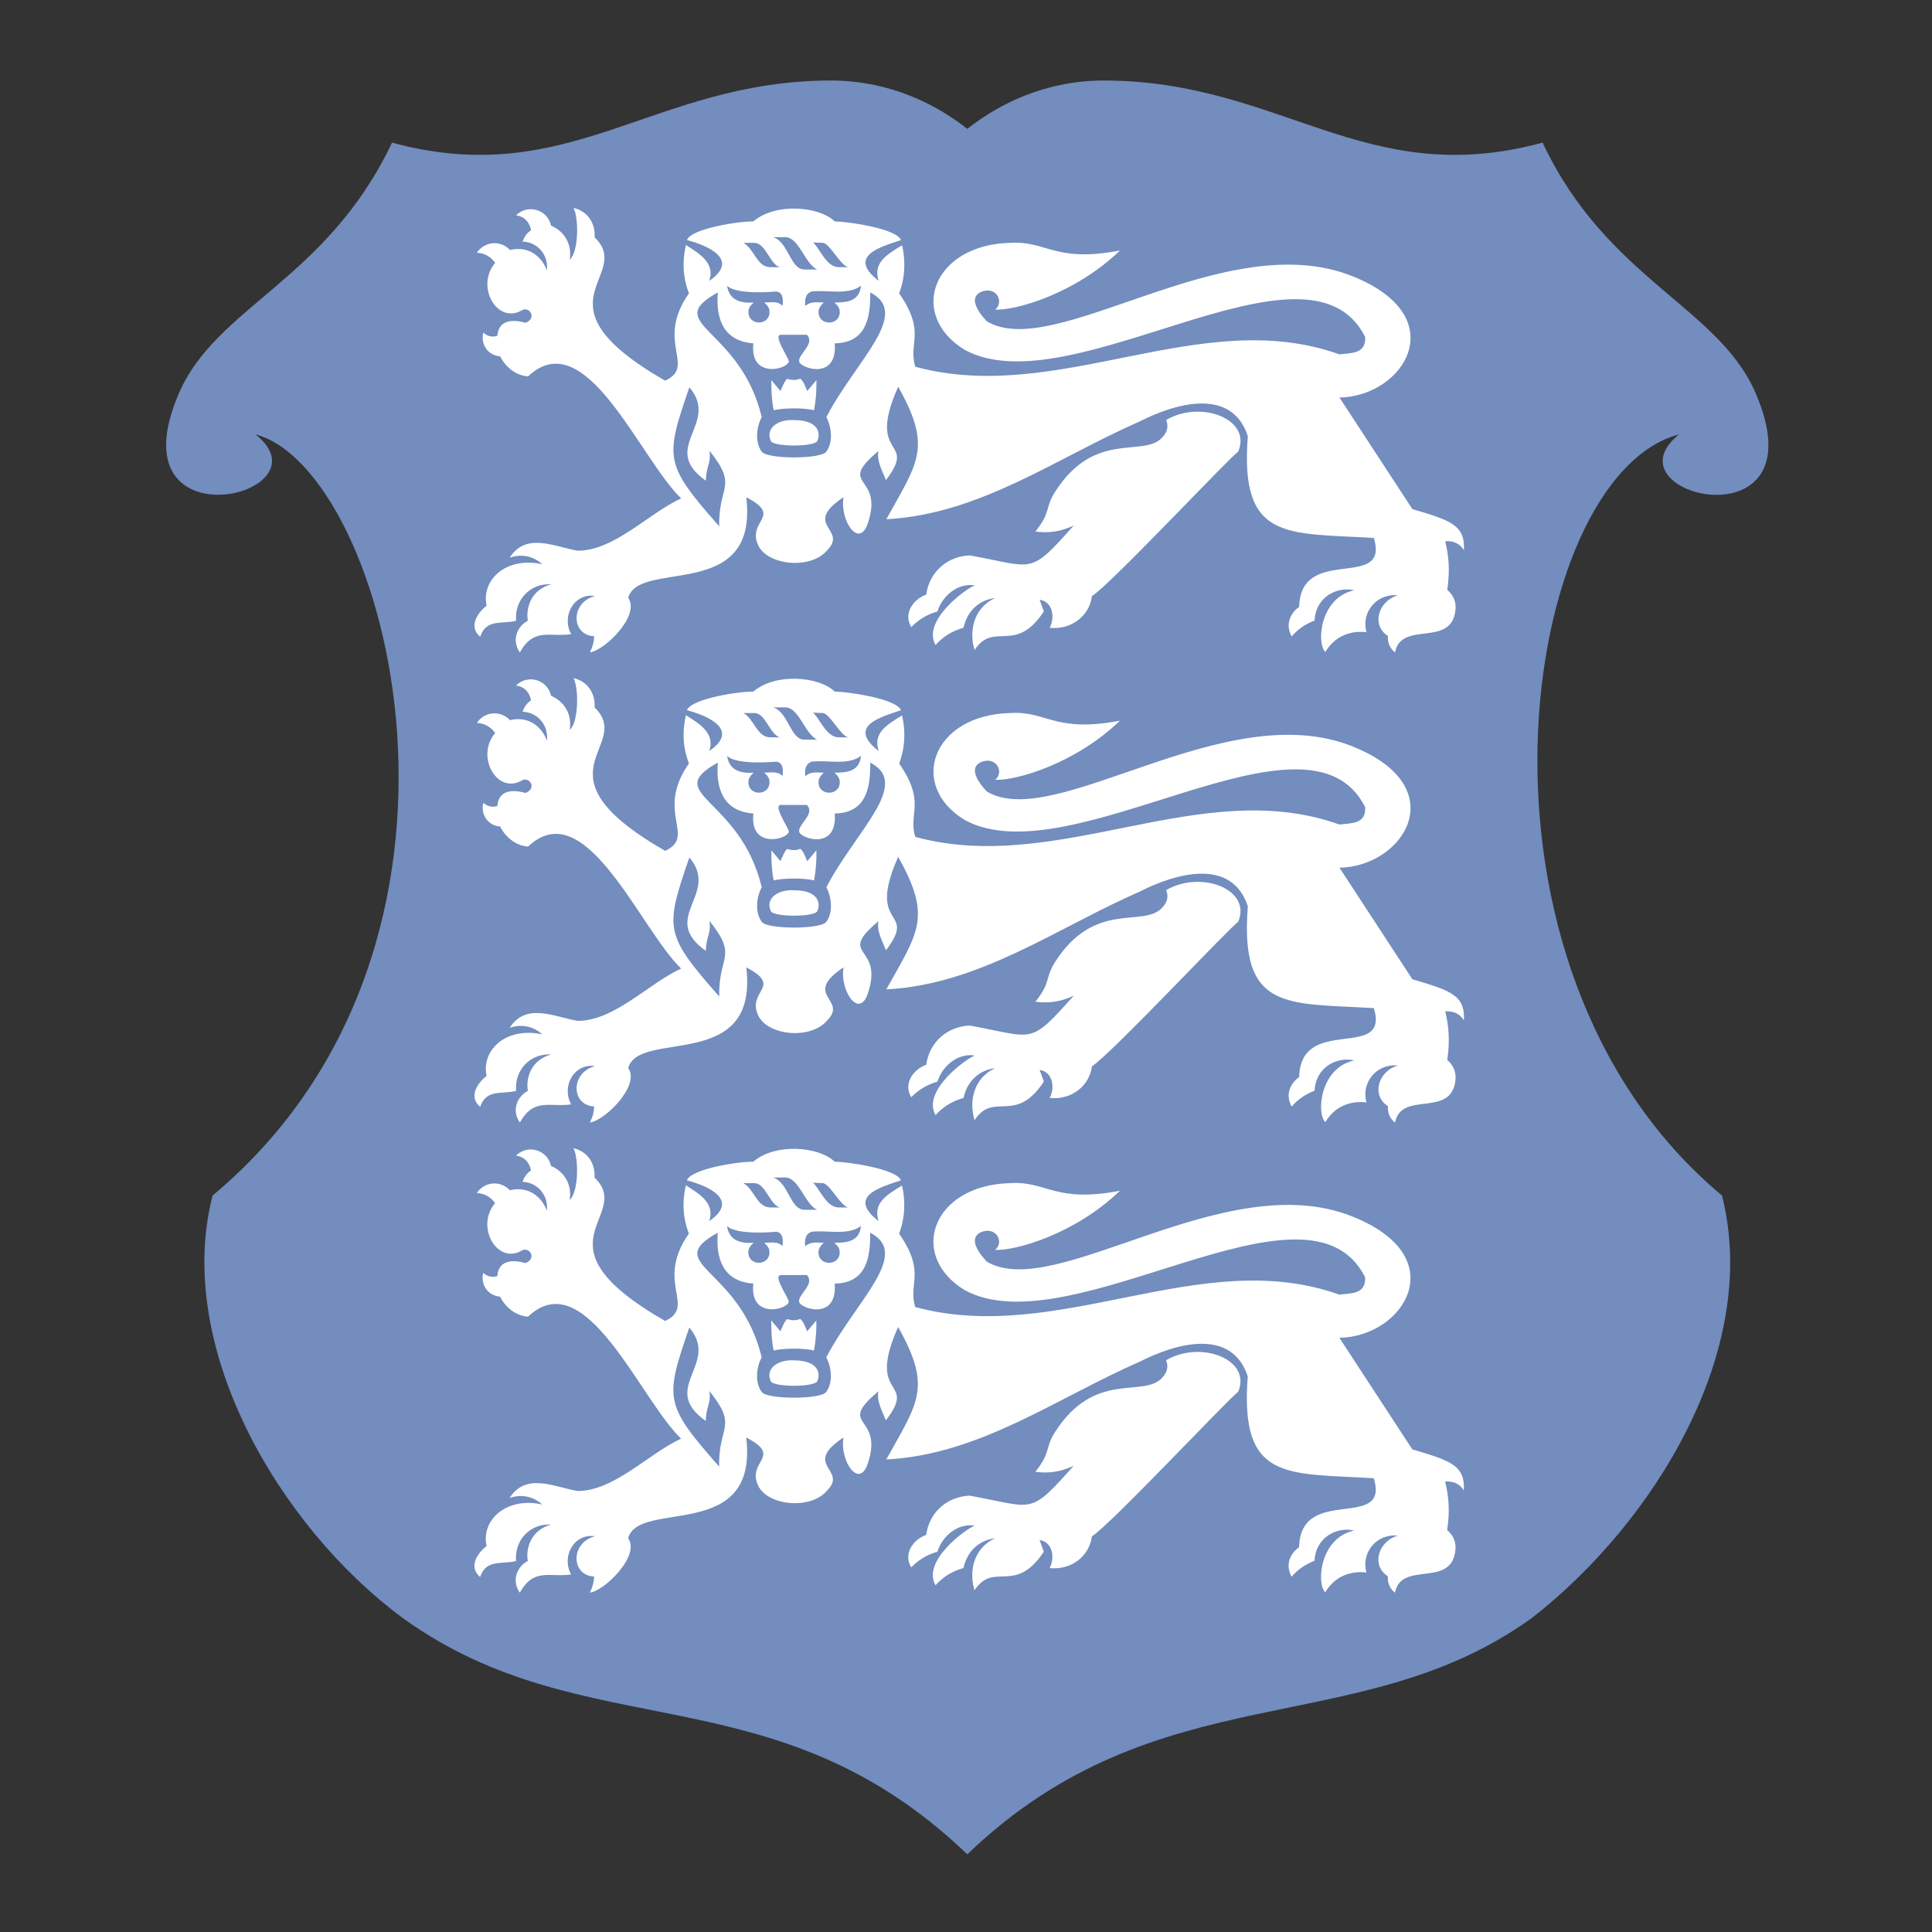 <?xml version="1.0" encoding="UTF-8" standalone="no"?>
<!-- Creator: CorelDRAW 2020 (64-Bit) -->

<svg
   xml:space="preserve"
   width="192"
   height="192"
   version="1.1"
   style="clip-rule:evenodd;fill-rule:evenodd;image-rendering:optimizeQuality;shape-rendering:geometricPrecision;text-rendering:geometricPrecision"
   viewBox="0 0 3062.39 3062.4"
   id="svg33"
   sodipodi:docname="estonia.svg"
   inkscape:version="1.4.2 (ebf0e940d0, 2025-05-08)"
   inkscape:export-filename="estonia.png"
   inkscape:export-xdpi="25.4"
   inkscape:export-ydpi="25.4"
   xmlns:inkscape="http://www.inkscape.org/namespaces/inkscape"
   xmlns:sodipodi="http://sodipodi.sourceforge.net/DTD/sodipodi-0.dtd"
   xmlns="http://www.w3.org/2000/svg"
   xmlns:svg="http://www.w3.org/2000/svg"><rect x="0" y="0" width="3062.39" height="3062.4" fill="#333333" stroke="none"/><sodipodi:namedview
   id="namedview33"
   pagecolor="#ffffff"
   bordercolor="#999999"
   borderopacity="1"
   inkscape:showpageshadow="2"
   inkscape:pageopacity="0"
   inkscape:pagecheckerboard="0"
   inkscape:deskcolor="#d1d1d1"
   inkscape:document-units="mm"
   inkscape:zoom="2.6748959"
   inkscape:cx="115.70544"
   inkscape:cy="153.46391"
   inkscape:window-width="2560"
   inkscape:window-height="1368"
   inkscape:window-x="0"
   inkscape:window-y="0"
   inkscape:window-maximized="1"
   inkscape:current-layer="Layer_x0020_1" />
 <defs
   id="defs1">
  <style
   type="text/css"
   id="style1">
   <![CDATA[
    .fil2 {fill:#003087}
    .fil1 {fill:white}
    .fil0 {fill:#003087;fill-rule:nonzero}
   ]]>
  </style>
 </defs>
 <g
   id="Layer_x0020_1"
   inkscape:label="Layer 1"
   inkscape:groupmode="layer"
   transform="matrix(12.184,0,0,12.184,959.976,445.96)">
  <g
   id="_1998661012640"
   inkscape:label="main"
   transform="matrix(0.265,0,0,0.265,-57.943,-26.918)">
   
   
   
   
   
   
   
   
   
   
   
   
   
   
   
   
   
   
   
   
   
   
   
   <path
   class="fil1"
   d="M 396.2,26.72 C 370.791,6.78 345.272,2.98 329.51,2.98 241.84,2.98 201.39,57.204 113.79,33.48 81.71,101.162 27.509,113.845 9.13,156.6 c -32.661,75.861 75.366,50.017 37.64,20.13 64.735,16.855 127.651,249.478 -21.08,373.66 -19.148,74.65 33.187,163.008 93.41,207.44 89.822,64.749 182.223,24.859 277.1,115.97 C 490.027,783.697 587.831,819.404 673.28,757.83 732.875,711.553 785.937,626.479 766.72,550.39 631.304,437.318 667.75,197.101 745.6,176.73 708.184,206.761 815.799,232.454 783.29,156.6 764.918,113.932 710.398,100.804 678.62,33.48 591.102,57.212 550.473,2.98 462.91,2.98 c -15.869,0 -41.337,3.836 -66.7,23.74 z"
   id="path17"
   style="fill:#728dbe"
   sodipodi:nodetypes="cscccccccccccscc"
   inkscape:label="shield" />
   
   <g
   id="g33"
   inkscape:label="lion1"><path
     id="path19"
     style="clip-rule:evenodd;fill:#ffffff;fill-rule:evenodd;image-rendering:optimizeQuality;shape-rendering:geometricPrecision;text-rendering:geometricPrecision"
     class="fil2"
     inkscape:label="body"
     d="m 405.72,582.78 c -11.249,-12.109 -3.277,-14.941 0.29,-15.1 5.478,-0.107 7.727,6.179 3.86,9.39 10.319,0.459 39.452,-7.944 61.27,-29.05 h 0.01 c -31.859,6.173 -35.979,-4.808 -53.7,-3.74 -38.366,0.84 -50.672,35.391 -22.54,52.53 52.223,28.421 168.651,-62.1 196.6,-6.29 0.4,8.4 -6.78,7.78 -12.65,8.51 -68.193,-24.391 -137.823,25.179 -208.22,6.08 -3.609,-11.996 5.451,-16.7 -7.92,-36.04 2.889,-7.528 3.259,-15.772 1.44,-23.59 -8.506,5.047 -14.204,9.049 -11.5,17.47 -15.756,-12.236 0.963,-16.641 10.97,-20.03 -2.139,-5.688 -26.499,-9.158 -32.53,-9.14 -7.603,-7.452 -29.055,-9.382 -39.97,0 -6.128,-0.219 -30.426,3.335 -32.59,9.13 10.154,2.66 26.236,9.56 10.96,20.03 3.062,-8.939 -5.136,-13.507 -11.46,-17.6 -2.771,12.119 0.202,20.288 1.49,23.72 -16.887,24.058 3.893,35.657 -11.69,42.89 -67.035,-38.502 -14.697,-51.098 -34.66,-70.42 0.478,-5.191 -2.058,-12.454 -10.36,-14.4 2.569,4.301 2.773,21.403 -1.84,25.45 1.313,-7.454 -2.586,-14.002 -9.13,-16.74 -1.79,-7.976 -11.406,-10.783 -17.22,-5.05 6.423,0.839 7.285,6.793 7.35,7.33 -2.065,1.294 -3.326,3.276 -4.14,5.52 7.541,0.33 12.83,6.692 11.94,14.21 -2.012,-5.836 -8.135,-12.405 -18.12,-10.07 -4.611,-4.884 -12.411,-4.379 -16.27,1.38 4.669,0.18 7.478,2.817 9,4.96 -8.436,9.899 -1.648,25.27 8.2,24.81 3.956,-0.223 4.919,-2.159 6.64,-2.01 3.42,0.42 4.61,5.02 0,6.61 -6.212,-1.783 -13.222,-1.494 -13.75,6.41 -3.261,1.024 -5.631,-0.441 -6.89,-1.59 -1.499,5.596 2.177,11.24 8.26,11.66 2.461,5.139 7.856,9.559 13.73,9.82 28.207,-26.701 54.691,40.183 75.11,59.92 -16.004,7.321 -32.734,25.658 -50.77,25.67 -11.511,-1.916 -25.276,-9.275 -33.44,3.45 2.86,-1.041 9.593,-2.524 16.06,3.18 -18.321,-3.961 -30.113,8.274 -27.33,20.38 -3.556,2.701 -9.549,9.784 -3.19,15.23 3.041,-9.028 10.823,-6.015 17.66,-7.87 -0.888,-9.996 6.692,-18.482 17.22,-17.88 -9.989,2.745 -12.525,11.604 -11.46,17.88 -5.289,2.733 -8.113,9.603 -3.92,15.57 6.842,-12.383 14.678,-7.424 25.2,-8.95 -4.971,-8.921 1.569,-20.371 11.69,-18.75 -12.261,3.232 -11.703,19.271 -0.44,19.75 -0.01,2.779 -0.826,5.444 -2.08,7.9 7.234,-0.828 24.903,-18.132 18.82,-26.72 5.259,-19.316 64.08,2.494 57.97,-49.42 18.199,9.476 0.283,11.362 5.77,23.4 4.342,10.057 26.089,12.483 34.218,2.325 9.749,-10.091 -12.787,-12.09 7.732,-25.715 -1.867,11.53 7.635,25.378 11.9,12.93 8.312,-24.474 -15.961,-17.827 5.26,-35.62 -0.962,5.057 1.949,9.681 3.67,14.28 16.038,-20.94 -10.106,-9.749 6.02,-45.85 16.738,29.751 9.802,36.895 -5.82,65.04 45.971,-2.381 83.611,-30.174 124.52,-48.06 16.872,-8.599 44.953,-17.131 52.95,7.28 -4.066,51.731 19.135,47.398 61.87,49.98 7.938,26.327 -35.964,2.871 -36.67,33.89 -3.518,2.352 -7.322,7.849 -3.67,14.46 2.978,-3.58 6.912,-6.159 11.24,-7.8 0.477,-11.27 10.682,-16.918 19.5,-14.86 -16.632,3.387 -18.794,25.772 -14.24,30.27 6.076,-10.035 15.711,-10.226 20.2,-9.68 -2.654,-9.8 4.958,-19.131 15.4,-18.11 -9.731,2.873 -13.075,14.745 -4.86,19.94 -0.286,4.076 1.617,6.604 3.5,8.09 2.999,-15.763 27.043,-2.372 29.57,-20.11 0.65,-4.4 -0.63,-7.7 -3.95,-10.66 1.501,-9.737 0.647,-17.139 -0.99,-23.83 3.844,-0.233 7.134,0.986 9.17,4.42 0.7,-12.422 -6.683,-14.679 -25.28,-20.18 l -35.82,-54.79 c 31.41,-0.375 56.692,-39.523 6.24,-59.61 -62.623,-24.932 -146.046,42.358 -179.39,22.18 z m -61.73,-17.41 c -0.762,7.646 -6.983,8.21 -13,8.21 1.41,1.4 2.57,2.48 2.57,4.7 0,6.844 -10.42,6.844 -10.42,0 -0.019,-2.043 1.233,-3.373 2.57,-4.71 -3.448,-0.049 -6.518,-0.691 -9.12,1.78 -0.147,-3.162 -0.135,-5.892 3.18,-7.2 7.775,-0.882 17.716,2.003 24.21,-2.79 z m -18.8,-21.08 c 3.432,0.089 8.635,11.126 12.55,11.94 h -4.58 c -5.819,0 -8.753,-7.764 -12.168,-11.647 -0.782,-0.744 -1.575,-0.442 4.198,-0.293 z m -18.4,-2.78 c 6.764,0 9.539,12.929 15.67,15.87 h -6.11 c -7.177,0 -7.739,-13.176 -15.41,-15.87 z m -15.2,2.78 c 5.631,0 7.51,10.353 12.53,11.94 h -4.56 c -6.738,0 -7.838,-8.947 -13.32,-11.93 z m 10.84,23.87 c 3.388,0.49 3.411,4.006 3.04,7.04 -2.306,-2.479 -5.888,-1.63 -8.98,-1.63 1.48,1.4 2.59,2.48 2.59,4.7 0,6.822 -10.36,6.856 -10.36,0 -0.043,-2.073 1.184,-3.392 2.57,-4.71 -6.141,0.504 -12.093,-1.035 -13.01,-8.21 4.79,4.745 24.15,2.81 24.15,2.81 z m -28.04,115.3 c -27.154,-30.824 -26.607,-33.352 -14.67,-68.27 15.294,17.897 -15.016,29.579 8.09,45.85 0.208,-7.405 2.682,-8.348 1.78,-14.71 14.289,17.892 4.321,16.724 4.8,37.13 z m 52.59,-53.64 c 2.814,5.369 3.215,12.8 -0.09,17.05 -2.828,3.664 -28.728,3.668 -31.56,0 -3.26,-4.192 -2.957,-11.663 -0.07,-17.05 -10.686,-44.345 -49.76,-45.53 -21.55,-61.19 -1.067,12.841 2.708,23.935 17.45,24.99 -1.975,17.46 16.64,12.904 17.41,8.96 0.209,-1.549 -8.206,-13.16 -3.81,-13.16 l 12.68,-0.01 c 4.192,4.533 -4.412,9.487 -3.81,13.15 0.653,3.368 18.898,9.397 17.48,-8.95 15.394,-0.232 17.591,-12.48 17.41,-24.99 20.437,10.518 -7.082,33.419 -21.54,61.2 z"
     sodipodi:nodetypes="cccccccccccccccccccccccccccccccccccccccccccccccccccccccccccccccccccccccccccccccccscccsccccccscscsscscsccscccccscccccccccccccccccccccc" /><path
     class="fil2"
     d="m 457.36,717.69 c -1.145,9.703 -10.183,16.73 -20.74,15.57 2.699,-5.046 1.529,-12.859 -4.94,-13.74 0.738,1.887 1.409,3.799 2.08,5.71 -14.173,21.437 -24.492,4.48 -34.02,18.95 -2.663,-8.619 -0.963,-20.456 10.17,-25.57 -10.321,1.354 -14.44,9.124 -15.57,14.65 -6.372,1.74 -10.759,5.068 -13.74,8.46 -6.864,-11.909 14.886,-27.618 19.26,-29.3 -8.42,-1.303 -16.005,5.216 -18.33,12.84 -2.933,0.829 -8.024,2.652 -12.86,7.65 -4.002,-6.487 0.793,-13.596 7.34,-15.94 1.648,-11.75 11.014,-18.907 21.42,-19.25 32.078,5.856 29.025,9.935 50.99,-14.65 -6.744,3.121 -12.289,3.77 -18.83,2.95 7.835,-9.793 4.547,-11.367 9.67,-19.5 19.537,-30.583 43.187,-16.637 52.5,-26.58 3.172,-3.193 3.027,-6.316 2.02,-8.7 17.23,-10.051 42.274,-0.294 35.36,15.6 -3.73,2.22 -62.977,65.54 -71.78,70.85 z"
     id="path21"
     style="clip-rule:evenodd;fill:#ffffff;fill-rule:evenodd;image-rendering:optimizeQuality;shape-rendering:geometricPrecision;text-rendering:geometricPrecision"
     sodipodi:nodetypes="cccccccccccccccccccc"
     inkscape:label="leg" /><path
     class="fil0"
     d="m 320.94,626.46 c -4.913,-1.273 -15.168,-1.153 -19.81,0 -1,-4.94 -1.21,-9.78 -1.15,-14.76 l 4.47,5.31 c 0.42,-0.91 2.32,-5.68 3.37,-5.94 2.169,0.602 4.323,0.804 6.38,-0.15 1.733,1.532 2.462,3.987 3.39,6.1 l 4.51,-5.32 c 0.114,4.957 -0.234,9.886 -1.16,14.76 z"
     id="path18"
     style="fill:#ffffff"
     sodipodi:nodetypes="ccccccccc"
     inkscape:label="mouth1" /><path
     class="fil2"
     d="m 311.14,631.3 c -7.81,-0.506 -14.281,3.978 -11.42,10.24 1.394,2.988 21.425,2.987 22.84,0 1.837,-4.181 0.181,-10.213 -11.41,-10.24 z"
     id="path20"
     style="clip-rule:evenodd;fill:#ffffff;fill-rule:evenodd;image-rendering:optimizeQuality;shape-rendering:geometricPrecision;text-rendering:geometricPrecision"
     sodipodi:nodetypes="sccss"
     inkscape:label="mouth2" /></g><g
   id="g33-5"
   inkscape:label="lion2"
   style="clip-rule:evenodd;fill-rule:evenodd;image-rendering:optimizeQuality;shape-rendering:geometricPrecision;text-rendering:geometricPrecision"
   transform="translate(0.031,-230.788)"><path
     id="path19-5"
     style="clip-rule:evenodd;fill:#ffffff;fill-rule:evenodd;image-rendering:optimizeQuality;shape-rendering:geometricPrecision;text-rendering:geometricPrecision"
     class="fil2"
     inkscape:label="body"
     d="m 405.72,582.78 c -11.249,-12.109 -3.277,-14.941 0.29,-15.1 5.478,-0.107 7.727,6.179 3.86,9.39 10.319,0.459 39.452,-7.944 61.27,-29.05 h 0.01 c -31.859,6.173 -35.979,-4.808 -53.7,-3.74 -38.366,0.84 -50.672,35.391 -22.54,52.53 52.223,28.421 168.651,-62.1 196.6,-6.29 0.4,8.4 -6.78,7.78 -12.65,8.51 -68.193,-24.391 -137.823,25.179 -208.22,6.08 -3.609,-11.996 5.451,-16.7 -7.92,-36.04 2.889,-7.528 3.259,-15.772 1.44,-23.59 -8.506,5.047 -14.204,9.049 -11.5,17.47 -15.756,-12.236 0.963,-16.641 10.97,-20.03 -2.139,-5.688 -26.499,-9.158 -32.53,-9.14 -7.603,-7.452 -29.055,-9.382 -39.97,0 -6.128,-0.219 -30.426,3.335 -32.59,9.13 10.154,2.66 26.236,9.56 10.96,20.03 3.062,-8.939 -5.136,-13.507 -11.46,-17.6 -2.771,12.119 0.202,20.288 1.49,23.72 -16.887,24.058 3.893,35.657 -11.69,42.89 -67.035,-38.502 -14.697,-51.098 -34.66,-70.42 0.478,-5.191 -2.058,-12.454 -10.36,-14.4 2.569,4.301 2.773,21.403 -1.84,25.45 1.313,-7.454 -2.586,-14.002 -9.13,-16.74 -1.79,-7.976 -11.406,-10.783 -17.22,-5.05 6.423,0.839 7.285,6.793 7.35,7.33 -2.065,1.294 -3.326,3.276 -4.14,5.52 7.541,0.33 12.83,6.692 11.94,14.21 -2.012,-5.836 -8.135,-12.405 -18.12,-10.07 -4.611,-4.884 -12.411,-4.379 -16.27,1.38 4.669,0.18 7.478,2.817 9,4.96 -8.436,9.899 -1.648,25.27 8.2,24.81 3.956,-0.223 4.919,-2.159 6.64,-2.01 3.42,0.42 4.61,5.02 0,6.61 -6.212,-1.783 -13.222,-1.494 -13.75,6.41 -3.261,1.024 -5.631,-0.441 -6.89,-1.59 -1.499,5.596 2.177,11.24 8.26,11.66 2.461,5.139 7.856,9.559 13.73,9.82 28.207,-26.701 54.691,40.183 75.11,59.92 -16.004,7.321 -32.734,25.658 -50.77,25.67 -11.511,-1.916 -25.276,-9.275 -33.44,3.45 2.86,-1.041 9.593,-2.524 16.06,3.18 -18.321,-3.961 -30.113,8.274 -27.33,20.38 -3.556,2.701 -9.549,9.784 -3.19,15.23 3.041,-9.028 10.823,-6.015 17.66,-7.87 -0.888,-9.996 6.692,-18.482 17.22,-17.88 -9.989,2.745 -12.525,11.604 -11.46,17.88 -5.289,2.733 -8.113,9.603 -3.92,15.57 6.842,-12.383 14.678,-7.424 25.2,-8.95 -4.971,-8.921 1.569,-20.371 11.69,-18.75 -12.261,3.232 -11.703,19.271 -0.44,19.75 -0.01,2.779 -0.826,5.444 -2.08,7.9 7.234,-0.828 24.903,-18.132 18.82,-26.72 5.259,-19.316 64.08,2.494 57.97,-49.42 18.199,9.476 0.283,11.362 5.77,23.4 4.342,10.057 26.089,12.483 34.218,2.325 9.749,-10.091 -12.787,-12.09 7.732,-25.715 -1.867,11.53 7.635,25.378 11.9,12.93 8.312,-24.474 -15.961,-17.827 5.26,-35.62 -0.962,5.057 1.949,9.681 3.67,14.28 16.038,-20.94 -10.106,-9.749 6.02,-45.85 16.738,29.751 9.802,36.895 -5.82,65.04 45.971,-2.381 83.611,-30.174 124.52,-48.06 16.872,-8.599 44.953,-17.131 52.95,7.28 -4.066,51.731 19.135,47.398 61.87,49.98 7.938,26.327 -35.964,2.871 -36.67,33.89 -3.518,2.352 -7.322,7.849 -3.67,14.46 2.978,-3.58 6.912,-6.159 11.24,-7.8 0.477,-11.27 10.682,-16.918 19.5,-14.86 -16.632,3.387 -18.794,25.772 -14.24,30.27 6.076,-10.035 15.711,-10.226 20.2,-9.68 -2.654,-9.8 4.958,-19.131 15.4,-18.11 -9.731,2.873 -13.075,14.745 -4.86,19.94 -0.286,4.076 1.617,6.604 3.5,8.09 2.999,-15.763 27.043,-2.372 29.57,-20.11 0.65,-4.4 -0.63,-7.7 -3.95,-10.66 1.501,-9.737 0.647,-17.139 -0.99,-23.83 3.844,-0.233 7.134,0.986 9.17,4.42 0.7,-12.422 -6.683,-14.679 -25.28,-20.18 l -35.82,-54.79 c 31.41,-0.375 56.692,-39.523 6.24,-59.61 -62.623,-24.932 -146.046,42.358 -179.39,22.18 z m -61.73,-17.41 c -0.762,7.646 -6.983,8.21 -13,8.21 1.41,1.4 2.57,2.48 2.57,4.7 0,6.844 -10.42,6.844 -10.42,0 -0.019,-2.043 1.233,-3.373 2.57,-4.71 -3.448,-0.049 -6.518,-0.691 -9.12,1.78 -0.147,-3.162 -0.135,-5.892 3.18,-7.2 7.775,-0.882 17.716,2.003 24.21,-2.79 z m -18.8,-21.08 c 3.432,0.089 8.635,11.126 12.55,11.94 h -4.58 c -5.819,0 -8.753,-7.764 -12.168,-11.647 -0.782,-0.744 -1.575,-0.442 4.198,-0.293 z m -18.4,-2.78 c 6.764,0 9.539,12.929 15.67,15.87 h -6.11 c -7.177,0 -7.739,-13.176 -15.41,-15.87 z m -15.2,2.78 c 5.631,0 7.51,10.353 12.53,11.94 h -4.56 c -6.738,0 -7.838,-8.947 -13.32,-11.93 z m 10.84,23.87 c 3.388,0.49 3.411,4.006 3.04,7.04 -2.306,-2.479 -5.888,-1.63 -8.98,-1.63 1.48,1.4 2.59,2.48 2.59,4.7 0,6.822 -10.36,6.856 -10.36,0 -0.043,-2.073 1.184,-3.392 2.57,-4.71 -6.141,0.504 -12.093,-1.035 -13.01,-8.21 4.79,4.745 24.15,2.81 24.15,2.81 z m -28.04,115.3 c -27.154,-30.824 -26.607,-33.352 -14.67,-68.27 15.294,17.897 -15.016,29.579 8.09,45.85 0.208,-7.405 2.682,-8.348 1.78,-14.71 14.289,17.892 4.321,16.724 4.8,37.13 z m 52.59,-53.64 c 2.814,5.369 3.215,12.8 -0.09,17.05 -2.828,3.664 -28.728,3.668 -31.56,0 -3.26,-4.192 -2.957,-11.663 -0.07,-17.05 -10.686,-44.345 -49.76,-45.53 -21.55,-61.19 -1.067,12.841 2.708,23.935 17.45,24.99 -1.975,17.46 16.64,12.904 17.41,8.96 0.209,-1.549 -8.206,-13.16 -3.81,-13.16 l 12.68,-0.01 c 4.192,4.533 -4.412,9.487 -3.81,13.15 0.653,3.368 18.898,9.397 17.48,-8.95 15.394,-0.232 17.591,-12.48 17.41,-24.99 20.437,10.518 -7.082,33.419 -21.54,61.2 z"
     sodipodi:nodetypes="cccccccccccccccccccccccccccccccccccccccccccccccccccccccccccccccccccccccccccccccccscccsccccccscscsscscsccscccccscccccccccccccccccccccc" /><path
     class="fil2"
     d="m 457.36,717.69 c -1.145,9.703 -10.183,16.73 -20.74,15.57 2.699,-5.046 1.529,-12.859 -4.94,-13.74 0.738,1.887 1.409,3.799 2.08,5.71 -14.173,21.437 -24.492,4.48 -34.02,18.95 -2.663,-8.619 -0.963,-20.456 10.17,-25.57 -10.321,1.354 -14.44,9.124 -15.57,14.65 -6.372,1.74 -10.759,5.068 -13.74,8.46 -6.864,-11.909 14.886,-27.618 19.26,-29.3 -8.42,-1.303 -16.005,5.216 -18.33,12.84 -2.933,0.829 -8.024,2.652 -12.86,7.65 -4.002,-6.487 0.793,-13.596 7.34,-15.94 1.648,-11.75 11.014,-18.907 21.42,-19.25 32.078,5.856 29.025,9.935 50.99,-14.65 -6.744,3.121 -12.289,3.77 -18.83,2.95 7.835,-9.793 4.547,-11.367 9.67,-19.5 19.537,-30.583 43.187,-16.637 52.5,-26.58 3.172,-3.193 3.027,-6.316 2.02,-8.7 17.23,-10.051 42.274,-0.294 35.36,15.6 -3.73,2.22 -62.977,65.54 -71.78,70.85 z"
     id="path21-4"
     style="clip-rule:evenodd;fill:#ffffff;fill-rule:evenodd;image-rendering:optimizeQuality;shape-rendering:geometricPrecision;text-rendering:geometricPrecision"
     sodipodi:nodetypes="cccccccccccccccccccc"
     inkscape:label="leg" /><path
     class="fil0"
     d="m 320.94,626.46 c -4.913,-1.273 -15.168,-1.153 -19.81,0 -1,-4.94 -1.21,-9.78 -1.15,-14.76 l 4.47,5.31 c 0.42,-0.91 2.32,-5.68 3.37,-5.94 2.169,0.602 4.323,0.804 6.38,-0.15 1.733,1.532 2.462,3.987 3.39,6.1 l 4.51,-5.32 c 0.114,4.957 -0.234,9.886 -1.16,14.76 z"
     id="path18-7"
     style="fill:#ffffff;fill-rule:nonzero"
     sodipodi:nodetypes="ccccccccc"
     inkscape:label="mouth1" /><path
     class="fil2"
     d="m 311.14,631.3 c -7.81,-0.506 -14.281,3.978 -11.42,10.24 1.394,2.988 21.425,2.987 22.84,0 1.837,-4.181 0.181,-10.213 -11.41,-10.24 z"
     id="path20-6"
     style="clip-rule:evenodd;fill:#ffffff;fill-rule:evenodd;image-rendering:optimizeQuality;shape-rendering:geometricPrecision;text-rendering:geometricPrecision"
     sodipodi:nodetypes="sccss"
     inkscape:label="mouth2" /></g><g
   id="g33-5-9"
   inkscape:label="lion3"
   style="clip-rule:evenodd;fill-rule:evenodd;image-rendering:optimizeQuality;shape-rendering:geometricPrecision;text-rendering:geometricPrecision"
   transform="translate(0.031,-461.609)"><path
     id="path19-5-3"
     style="clip-rule:evenodd;fill:#ffffff;fill-rule:evenodd;image-rendering:optimizeQuality;shape-rendering:geometricPrecision;text-rendering:geometricPrecision"
     class="fil2"
     inkscape:label="body"
     d="m 405.72,582.78 c -11.249,-12.109 -3.277,-14.941 0.29,-15.1 5.478,-0.107 7.727,6.179 3.86,9.39 10.319,0.459 39.452,-7.944 61.27,-29.05 h 0.01 c -31.859,6.173 -35.979,-4.808 -53.7,-3.74 -38.366,0.84 -50.672,35.391 -22.54,52.53 52.223,28.421 168.651,-62.1 196.6,-6.29 0.4,8.4 -6.78,7.78 -12.65,8.51 -68.193,-24.391 -137.823,25.179 -208.22,6.08 -3.609,-11.996 5.451,-16.7 -7.92,-36.04 2.889,-7.528 3.259,-15.772 1.44,-23.59 -8.506,5.047 -14.204,9.049 -11.5,17.47 -15.756,-12.236 0.963,-16.641 10.97,-20.03 -2.139,-5.688 -26.499,-9.158 -32.53,-9.14 -7.603,-7.452 -29.055,-9.382 -39.97,0 -6.128,-0.219 -30.426,3.335 -32.59,9.13 10.154,2.66 26.236,9.56 10.96,20.03 3.062,-8.939 -5.136,-13.507 -11.46,-17.6 -2.771,12.119 0.202,20.288 1.49,23.72 -16.887,24.058 3.893,35.657 -11.69,42.89 -67.035,-38.502 -14.697,-51.098 -34.66,-70.42 0.478,-5.191 -2.058,-12.454 -10.36,-14.4 2.569,4.301 2.773,21.403 -1.84,25.45 1.313,-7.454 -2.586,-14.002 -9.13,-16.74 -1.79,-7.976 -11.406,-10.783 -17.22,-5.05 6.423,0.839 7.285,6.793 7.35,7.33 -2.065,1.294 -3.326,3.276 -4.14,5.52 7.541,0.33 12.83,6.692 11.94,14.21 -2.012,-5.836 -8.135,-12.405 -18.12,-10.07 -4.611,-4.884 -12.411,-4.379 -16.27,1.38 4.669,0.18 7.478,2.817 9,4.96 -8.436,9.899 -1.648,25.27 8.2,24.81 3.956,-0.223 4.919,-2.159 6.64,-2.01 3.42,0.42 4.61,5.02 0,6.61 -6.212,-1.783 -13.222,-1.494 -13.75,6.41 -3.261,1.024 -5.631,-0.441 -6.89,-1.59 -1.499,5.596 2.177,11.24 8.26,11.66 2.461,5.139 7.856,9.559 13.73,9.82 28.207,-26.701 54.691,40.183 75.11,59.92 -16.004,7.321 -32.734,25.658 -50.77,25.67 -11.511,-1.916 -25.276,-9.275 -33.44,3.45 2.86,-1.041 9.593,-2.524 16.06,3.18 -18.321,-3.961 -30.113,8.274 -27.33,20.38 -3.556,2.701 -9.549,9.784 -3.19,15.23 3.041,-9.028 10.823,-6.015 17.66,-7.87 -0.888,-9.996 6.692,-18.482 17.22,-17.88 -9.989,2.745 -12.525,11.604 -11.46,17.88 -5.289,2.733 -8.113,9.603 -3.92,15.57 6.842,-12.383 14.678,-7.424 25.2,-8.95 -4.971,-8.921 1.569,-20.371 11.69,-18.75 -12.261,3.232 -11.703,19.271 -0.44,19.75 -0.01,2.779 -0.826,5.444 -2.08,7.9 7.234,-0.828 24.903,-18.132 18.82,-26.72 5.259,-19.316 64.08,2.494 57.97,-49.42 18.199,9.476 0.283,11.362 5.77,23.4 4.342,10.057 26.089,12.483 34.218,2.325 9.749,-10.091 -12.787,-12.09 7.732,-25.715 -1.867,11.53 7.635,25.378 11.9,12.93 8.312,-24.474 -15.961,-17.827 5.26,-35.62 -0.962,5.057 1.949,9.681 3.67,14.28 16.038,-20.94 -10.106,-9.749 6.02,-45.85 16.738,29.751 9.802,36.895 -5.82,65.04 45.971,-2.381 83.611,-30.174 124.52,-48.06 16.872,-8.599 44.953,-17.131 52.95,7.28 -4.066,51.731 19.135,47.398 61.87,49.98 7.938,26.327 -35.964,2.871 -36.67,33.89 -3.518,2.352 -7.322,7.849 -3.67,14.46 2.978,-3.58 6.912,-6.159 11.24,-7.8 0.477,-11.27 10.682,-16.918 19.5,-14.86 -16.632,3.387 -18.794,25.772 -14.24,30.27 6.076,-10.035 15.711,-10.226 20.2,-9.68 -2.654,-9.8 4.958,-19.131 15.4,-18.11 -9.731,2.873 -13.075,14.745 -4.86,19.94 -0.286,4.076 1.617,6.604 3.5,8.09 2.999,-15.763 27.043,-2.372 29.57,-20.11 0.65,-4.4 -0.63,-7.7 -3.95,-10.66 1.501,-9.737 0.647,-17.139 -0.99,-23.83 3.844,-0.233 7.134,0.986 9.17,4.42 0.7,-12.422 -6.683,-14.679 -25.28,-20.18 l -35.82,-54.79 c 31.41,-0.375 56.692,-39.523 6.24,-59.61 -62.623,-24.932 -146.046,42.358 -179.39,22.18 z m -61.73,-17.41 c -0.762,7.646 -6.983,8.21 -13,8.21 1.41,1.4 2.57,2.48 2.57,4.7 0,6.844 -10.42,6.844 -10.42,0 -0.019,-2.043 1.233,-3.373 2.57,-4.71 -3.448,-0.049 -6.518,-0.691 -9.12,1.78 -0.147,-3.162 -0.135,-5.892 3.18,-7.2 7.775,-0.882 17.716,2.003 24.21,-2.79 z m -18.8,-21.08 c 3.432,0.089 8.635,11.126 12.55,11.94 h -4.58 c -5.819,0 -8.753,-7.764 -12.168,-11.647 -0.782,-0.744 -1.575,-0.442 4.198,-0.293 z m -18.4,-2.78 c 6.764,0 9.539,12.929 15.67,15.87 h -6.11 c -7.177,0 -7.739,-13.176 -15.41,-15.87 z m -15.2,2.78 c 5.631,0 7.51,10.353 12.53,11.94 h -4.56 c -6.738,0 -7.838,-8.947 -13.32,-11.93 z m 10.84,23.87 c 3.388,0.49 3.411,4.006 3.04,7.04 -2.306,-2.479 -5.888,-1.63 -8.98,-1.63 1.48,1.4 2.59,2.48 2.59,4.7 0,6.822 -10.36,6.856 -10.36,0 -0.043,-2.073 1.184,-3.392 2.57,-4.71 -6.141,0.504 -12.093,-1.035 -13.01,-8.21 4.79,4.745 24.15,2.81 24.15,2.81 z m -28.04,115.3 c -27.154,-30.824 -26.607,-33.352 -14.67,-68.27 15.294,17.897 -15.016,29.579 8.09,45.85 0.208,-7.405 2.682,-8.348 1.78,-14.71 14.289,17.892 4.321,16.724 4.8,37.13 z m 52.59,-53.64 c 2.814,5.369 3.215,12.8 -0.09,17.05 -2.828,3.664 -28.728,3.668 -31.56,0 -3.26,-4.192 -2.957,-11.663 -0.07,-17.05 -10.686,-44.345 -49.76,-45.53 -21.55,-61.19 -1.067,12.841 2.708,23.935 17.45,24.99 -1.975,17.46 16.64,12.904 17.41,8.96 0.209,-1.549 -8.206,-13.16 -3.81,-13.16 l 12.68,-0.01 c 4.192,4.533 -4.412,9.487 -3.81,13.15 0.653,3.368 18.898,9.397 17.48,-8.95 15.394,-0.232 17.591,-12.48 17.41,-24.99 20.437,10.518 -7.082,33.419 -21.54,61.2 z"
     sodipodi:nodetypes="cccccccccccccccccccccccccccccccccccccccccccccccccccccccccccccccccccccccccccccccccscccsccccccscscsscscsccscccccscccccccccccccccccccccc" /><path
     class="fil2"
     d="m 457.36,717.69 c -1.145,9.703 -10.183,16.73 -20.74,15.57 2.699,-5.046 1.529,-12.859 -4.94,-13.74 0.738,1.887 1.409,3.799 2.08,5.71 -14.173,21.437 -24.492,4.48 -34.02,18.95 -2.663,-8.619 -0.963,-20.456 10.17,-25.57 -10.321,1.354 -14.44,9.124 -15.57,14.65 -6.372,1.74 -10.759,5.068 -13.74,8.46 -6.864,-11.909 14.886,-27.618 19.26,-29.3 -8.42,-1.303 -16.005,5.216 -18.33,12.84 -2.933,0.829 -8.024,2.652 -12.86,7.65 -4.002,-6.487 0.793,-13.596 7.34,-15.94 1.648,-11.75 11.014,-18.907 21.42,-19.25 32.078,5.856 29.025,9.935 50.99,-14.65 -6.744,3.121 -12.289,3.77 -18.83,2.95 7.835,-9.793 4.547,-11.367 9.67,-19.5 19.537,-30.583 43.187,-16.637 52.5,-26.58 3.172,-3.193 3.027,-6.316 2.02,-8.7 17.23,-10.051 42.274,-0.294 35.36,15.6 -3.73,2.22 -62.977,65.54 -71.78,70.85 z"
     id="path21-4-7"
     style="clip-rule:evenodd;fill:#ffffff;fill-rule:evenodd;image-rendering:optimizeQuality;shape-rendering:geometricPrecision;text-rendering:geometricPrecision"
     sodipodi:nodetypes="cccccccccccccccccccc"
     inkscape:label="leg" /><path
     class="fil0"
     d="m 320.94,626.46 c -4.913,-1.273 -15.168,-1.153 -19.81,0 -1,-4.94 -1.21,-9.78 -1.15,-14.76 l 4.47,5.31 c 0.42,-0.91 2.32,-5.68 3.37,-5.94 2.169,0.602 4.323,0.804 6.38,-0.15 1.733,1.532 2.462,3.987 3.39,6.1 l 4.51,-5.32 c 0.114,4.957 -0.234,9.886 -1.16,14.76 z"
     id="path18-7-4"
     style="fill:#ffffff;fill-rule:nonzero"
     sodipodi:nodetypes="ccccccccc"
     inkscape:label="mouth1" /><path
     class="fil2"
     d="m 311.14,631.3 c -7.81,-0.506 -14.281,3.978 -11.42,10.24 1.394,2.988 21.425,2.987 22.84,0 1.837,-4.181 0.181,-10.213 -11.41,-10.24 z"
     id="path20-6-5"
     style="clip-rule:evenodd;fill:#ffffff;fill-rule:evenodd;image-rendering:optimizeQuality;shape-rendering:geometricPrecision;text-rendering:geometricPrecision"
     sodipodi:nodetypes="sccss"
     inkscape:label="mouth2" /></g>
   
   
   
   
   
   
   
   
   
   
   
   
   
   
  </g>
 </g>
</svg>
